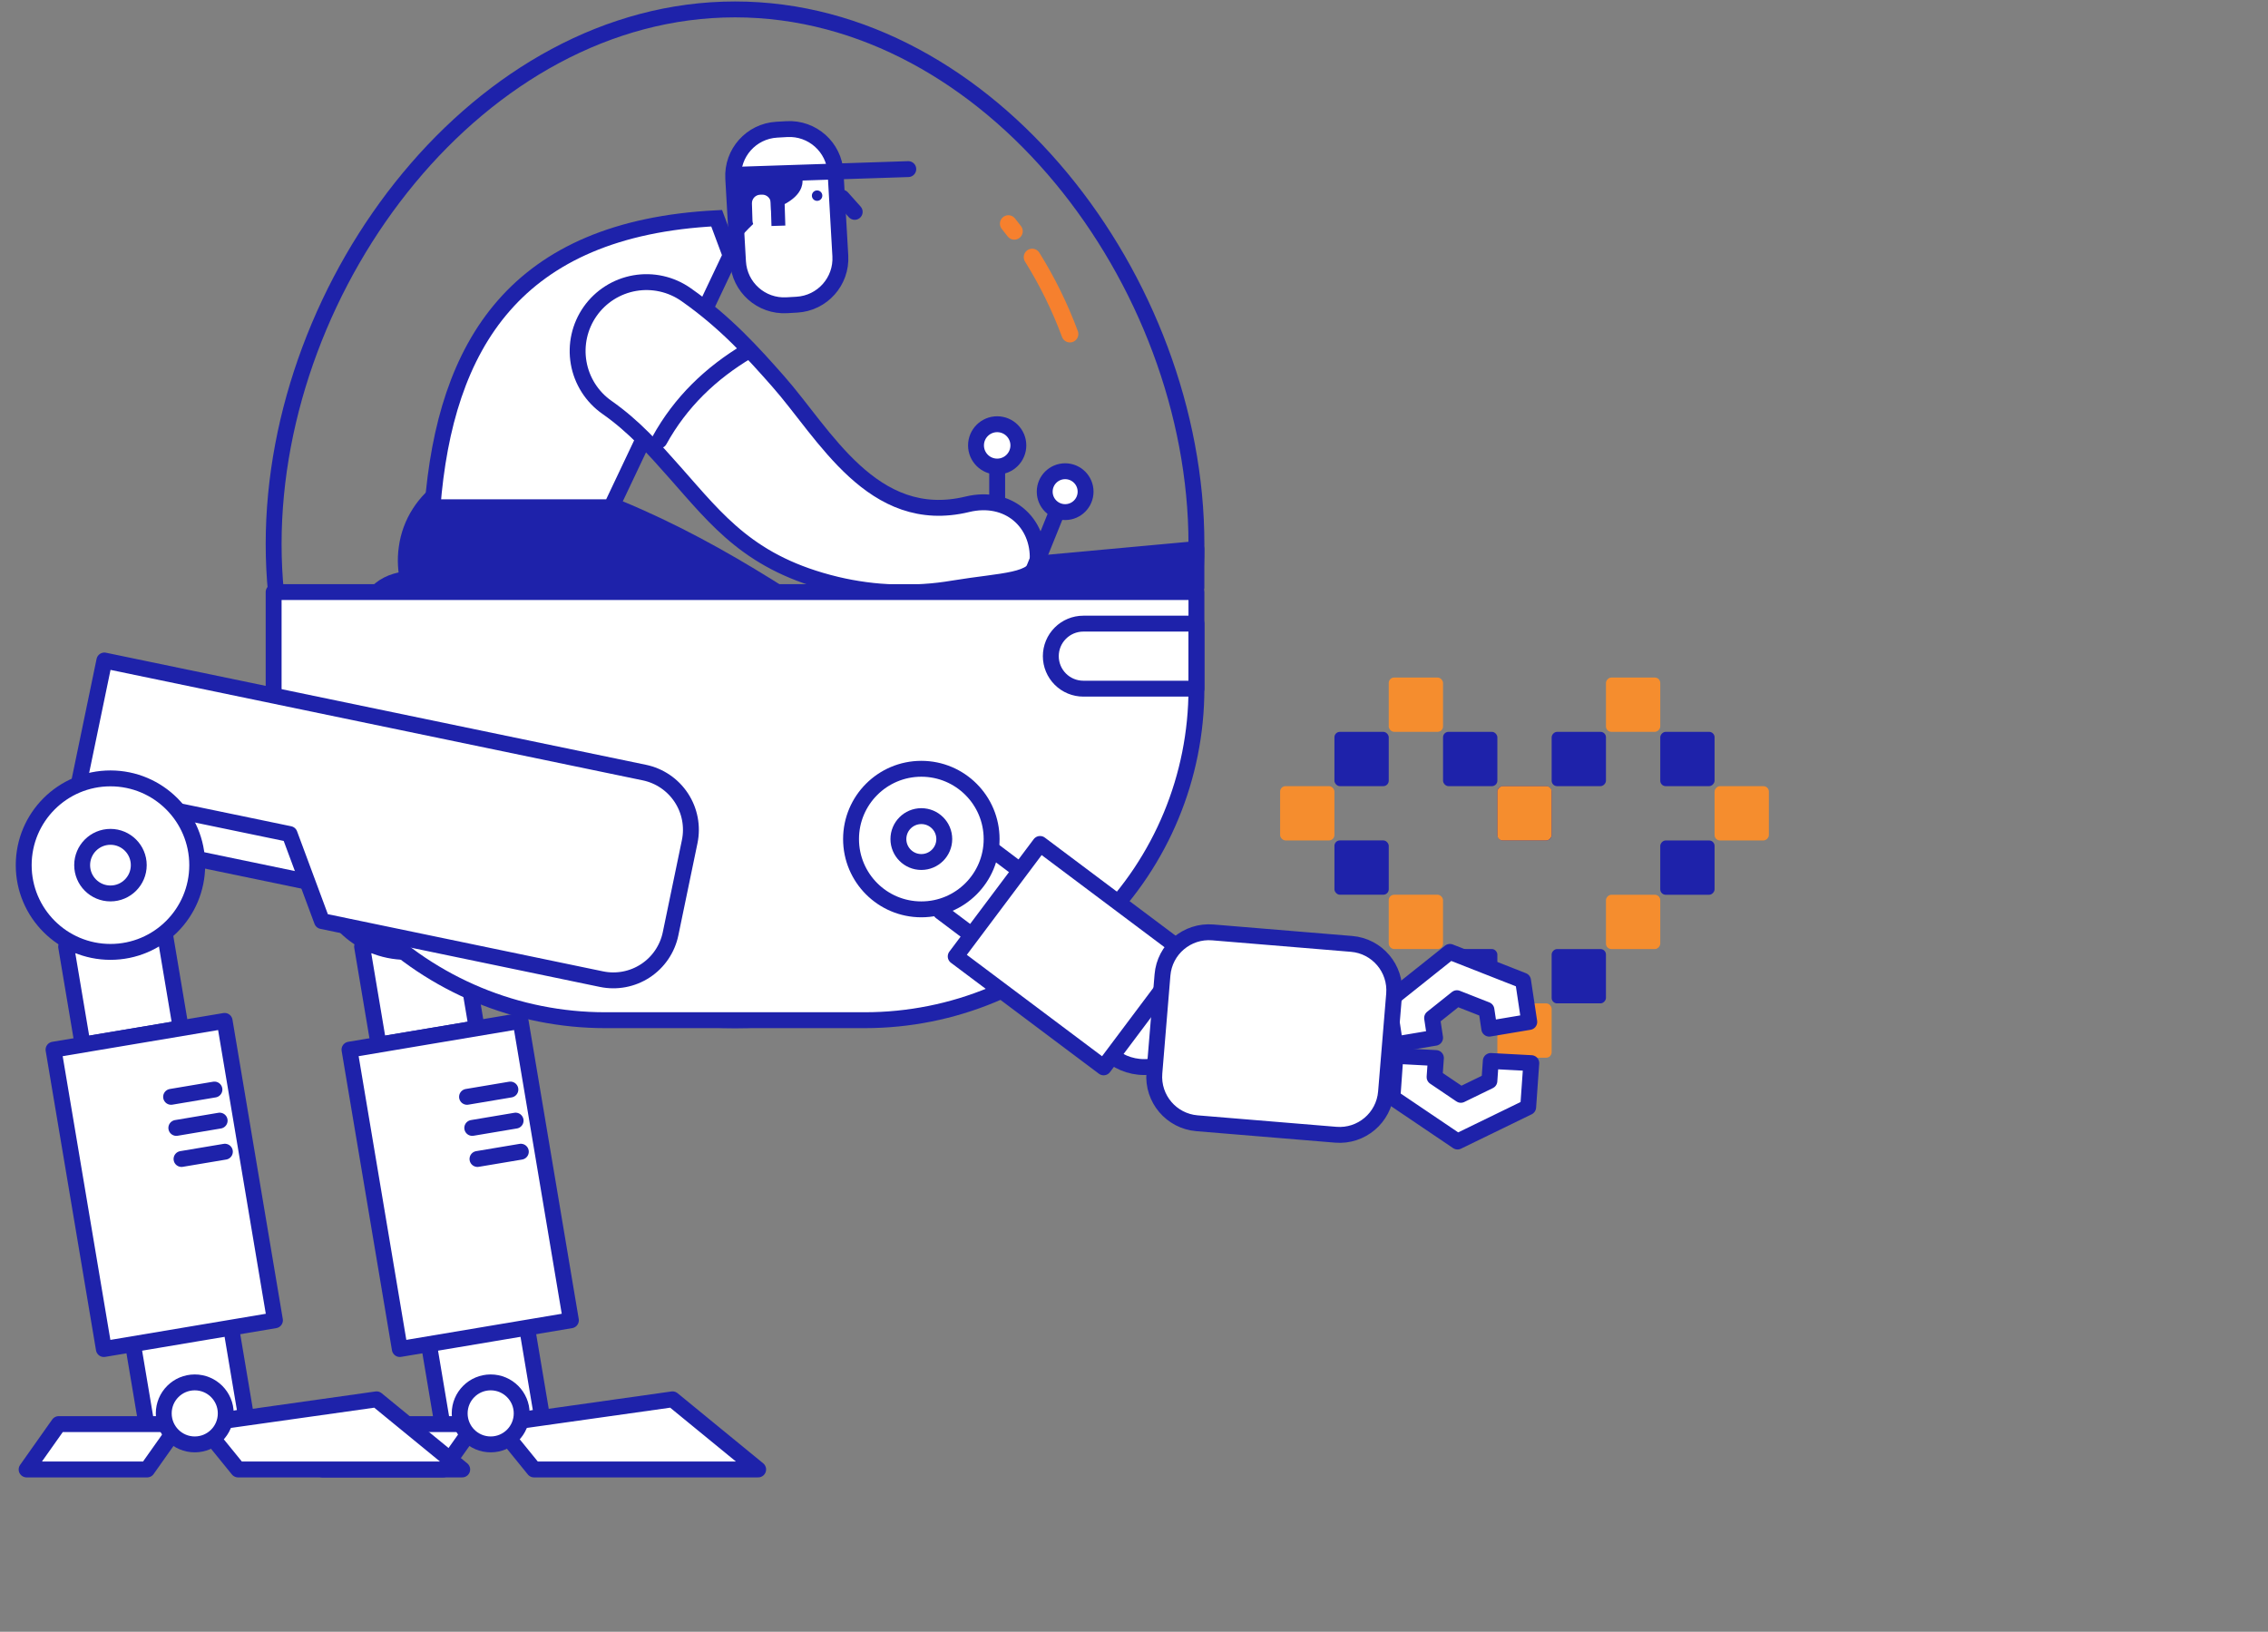 <svg width="877" height="631" viewBox="0 0 877 631" fill="none" xmlns="http://www.w3.org/2000/svg">
<rect x="0" y="0" width="877" height="631" fill="#808080" stroke="none"/>
<rect x="579.002" y="304.016" width="21" height="20.997" rx="2.1" fill="#1E22AA"/>
<rect x="579.002" y="388.008" width="21" height="20.997" rx="2.1" fill="#F58D2E"/>
<rect width="21" height="20.997" rx="2.1" transform="matrix(-1 0 0 1 683.997 304.008)" fill="#F58D2E"/>
<rect width="21" height="20.997" rx="2.1" transform="matrix(-1 0 0 1 600 304.008)" fill="#F58D2E"/>
<rect width="21" height="20.997" rx="2.1" transform="matrix(-1 0 0 1 620.994 367)" fill="#1E22AA"/>
<rect width="21" height="20.997" rx="2.1" transform="matrix(-1 0 0 1 641.998 262)" fill="#F58D2E"/>
<rect width="21" height="20.997" rx="2.1" transform="matrix(-1 0 0 1 641.998 346)" fill="#F58D2E"/>
<rect width="21" height="20.997" rx="2.1" transform="matrix(-1 0 0 1 662.998 283.004)" fill="#1E22AA"/>
<rect width="21" height="20.997" rx="2.1" transform="matrix(-1 0 0 1 620.999 283.004)" fill="#1E22AA"/>
<rect width="21" height="20.997" rx="2.1" transform="matrix(-1 0 0 1 662.996 325.008)" fill="#1E22AA"/>
<rect x="495" y="304" width="21" height="20.997" rx="2.1" fill="#F58D2E"/>
<rect x="558" y="366.984" width="21" height="20.997" rx="2.1" fill="#1E22AA"/>
<rect x="536.999" y="262" width="21" height="20.997" rx="2.1" fill="#F58D2E"/>
<rect x="536.998" y="345.992" width="21" height="20.997" rx="2.1" fill="#F58D2E"/>
<rect x="516.002" y="283.004" width="21" height="20.997" rx="2.1" fill="#1E22AA"/>
<rect x="558.001" y="283.004" width="21" height="20.997" rx="2.1" fill="#1E22AA"/>
<rect x="516.004" y="324.988" width="21" height="20.997" rx="2.1" fill="#1E22AA"/>
<path d="M318.586 322.229L154.87 288.266L147.622 323.203L311.337 357.166L318.586 322.229Z" fill="white" stroke="#1E22AA" stroke-width="6.144" stroke-linecap="round" stroke-linejoin="round"/>
<path d="M154.795 255.414L144.404 305.511L226.427 322.522L238.93 356.176L347.026 378.632C352.893 379.848 359.003 378.685 364.012 375.397C369.021 372.109 372.52 366.965 373.737 361.099L381.125 325.463C382.341 319.597 381.178 313.486 377.889 308.477C374.602 303.468 369.458 299.97 363.592 298.752L154.795 255.414Z" fill="white" stroke="#1E22AA" stroke-width="6.144" stroke-linecap="round" stroke-linejoin="round"/>
<path d="M177.962 359.68L140.018 366.057L146.394 404.002L184.339 397.624L177.962 359.68Z" fill="white" stroke="#1E22AA" stroke-width="6.144" stroke-linecap="round" stroke-linejoin="round"/>
<path d="M203.197 509.836L165.252 516.21L171.629 554.157L209.574 547.775L203.197 509.836Z" fill="white" stroke="#1E22AA" stroke-width="6.144" stroke-linecap="round" stroke-linejoin="round"/>
<path d="M201.298 394.777L135.141 405.896L154.598 521.666L220.754 510.553L201.298 394.777Z" fill="white" stroke="#1E22AA" stroke-width="6.144" stroke-linecap="round" stroke-linejoin="round"/>
<path d="M157.154 368.093C175.68 368.093 190.7 353.073 190.7 334.546C190.7 316.019 175.68 301 157.154 301C138.626 301 123.607 316.019 123.607 334.546C123.607 353.073 138.626 368.093 157.154 368.093Z" fill="white" stroke="#1E22AA" stroke-width="6.144" stroke-linecap="round" stroke-linejoin="round"/>
<path d="M157.154 345.493C163.198 345.493 168.098 340.594 168.098 334.549C168.098 328.505 163.198 323.605 157.154 323.605C151.11 323.605 146.21 328.505 146.21 334.549C146.21 340.594 151.11 345.493 157.154 345.493Z" fill="white" stroke="#1E22AA" stroke-width="6.144" stroke-linecap="round" stroke-linejoin="round"/>
<path d="M180.593 424.143L197.358 421.324" stroke="#1E22AA" stroke-width="6.144" stroke-linecap="round" stroke-linejoin="round"/>
<path d="M182.613 436.162L199.379 433.344" stroke="#1E22AA" stroke-width="6.144" stroke-linecap="round" stroke-linejoin="round"/>
<path d="M184.632 448.174L201.398 445.363" stroke="#1E22AA" stroke-width="6.144" stroke-linecap="round" stroke-linejoin="round"/>
<path d="M171.331 568.236H124.721L137.132 550.695H183.742L171.331 568.236Z" fill="white" stroke="#1E22AA" stroke-width="6.144" stroke-linecap="round" stroke-linejoin="round"/>
<path d="M206.49 568.235H293.167L260.051 541.117L192.236 550.694L206.49 568.235Z" fill="white" stroke="#1E22AA" stroke-width="6.144" stroke-linecap="round" stroke-linejoin="round"/>
<path d="M189.74 558.543C196.361 558.543 201.729 553.175 201.729 546.555C201.729 539.935 196.361 534.566 189.74 534.566C183.119 534.566 177.752 539.935 177.752 546.555C177.752 553.175 183.119 558.543 189.74 558.543Z" fill="white" stroke="#1E22AA" stroke-width="6.144" stroke-linecap="round" stroke-linejoin="round"/>
<path d="M203.372 251.912C203.342 250.114 202.65 248.391 201.429 247.072C200.207 245.752 198.542 244.93 196.751 244.762C169.103 242.136 170.424 225.316 160.571 225.316C150.249 225.316 143.291 230.454 143.291 239.985C143.291 249.516 151.47 255.683 161.477 256.651L190.131 256.751C197.65 256.751 203.372 259.055 203.372 252.066V251.912Z" fill="white" stroke="#1E22AA" stroke-width="9.216" stroke-miterlimit="10" stroke-linecap="round"/>
<path d="M200.515 180.588C244.959 191.463 283.014 213.166 319.97 238.034C335.691 248.295 337.88 271.296 324.486 284.391L255.619 353.011C250.817 357.813 244.353 360.586 237.565 360.757C230.776 360.927 224.181 358.483 219.145 353.928C214.107 349.373 211.013 343.057 210.502 336.285C209.991 329.514 212.101 322.804 216.398 317.545L277.776 242.151L284.926 290.312C276.478 285.804 268.191 281.534 259.897 277.594C236.604 266.45 210.614 256.988 185.977 253.632C181.128 252.958 176.459 251.335 172.238 248.856C168.016 246.377 164.324 243.09 161.373 239.184C158.422 235.278 156.269 230.829 155.038 226.09C153.807 221.352 153.521 216.417 154.197 211.569C157.1 189.627 179.149 174.943 200.515 180.626V180.588Z" fill="#1E22AA"/>
<path d="M277.123 84.383L282.499 98.798L236.343 196.15H167.223C172.146 133.251 199.31 88.33 277.123 84.383Z" fill="white" stroke="#1E22AA" stroke-width="6.144" stroke-miterlimit="10" stroke-linecap="round"/>
<path d="M304.231 118.039L308.126 117.816C317.976 117.253 325.505 108.812 324.942 98.963L323.101 66.743C322.538 56.894 314.097 49.365 304.247 49.928L300.353 50.151C290.502 50.714 282.974 59.155 283.536 69.004L285.377 101.223C285.94 111.073 294.381 118.601 304.231 118.039Z" fill="white" stroke="#1E22AA" stroke-width="6.144" stroke-miterlimit="10" stroke-linecap="round"/>
<path d="M315.961 77.672C317.076 77.672 317.981 76.768 317.981 75.653C317.981 74.537 317.076 73.633 315.961 73.633C314.845 73.633 313.941 74.537 313.941 75.653C313.941 76.768 314.845 77.672 315.961 77.672Z" fill="#1E22AA"/>
<path d="M325.598 76.445L330.498 81.929" stroke="#1E22AA" stroke-width="6.144" stroke-miterlimit="10" stroke-linecap="round"/>
<path d="M351.219 65.391L286.361 67.526" stroke="#1E22AA" stroke-width="6.144" stroke-miterlimit="10" stroke-linecap="round"/>
<path d="M309.217 65.941C309.217 65.941 315.422 75.011 298.703 80.994C293.78 82.761 284.042 94.288 284.042 94.288L282.506 66.878L309.217 65.941Z" fill="#1E22AA"/>
<path d="M294.663 75.271L293.941 75.294C292.127 75.352 290.703 76.869 290.759 78.683L290.971 85.385C291.029 87.199 292.547 88.624 294.361 88.566L295.083 88.544C296.897 88.486 298.321 86.969 298.264 85.154L298.052 78.453C297.995 76.638 296.477 75.214 294.663 75.271Z" fill="white"/>
<path d="M303.673 87.223L298.32 87.392L298.005 77.392L303.289 75.012L303.673 87.223Z" fill="#1E22AA"/>
<path d="M367.447 227.181H462.633V212.312L367.447 221.052V227.181Z" fill="#1E22AA" stroke="#1E22AA" stroke-width="6.144" stroke-linecap="round" stroke-linejoin="round"/>
<path d="M385.595 180.421C390.117 180.421 393.782 176.755 393.782 172.234C393.782 167.713 390.117 164.047 385.595 164.047C381.074 164.047 377.408 167.713 377.408 172.234C377.408 176.755 381.074 180.421 385.595 180.421Z" fill="white" stroke="#1E22AA" stroke-width="6.144" stroke-linecap="round" stroke-linejoin="round"/>
<path d="M385.594 210.54V182.754" stroke="#1E22AA" stroke-width="6.144" stroke-linecap="round" stroke-linejoin="round"/>
<path d="M368.531 227.56C353.551 230.091 338.215 229.585 323.434 226.07C290.041 218.037 277.63 201.494 260.964 182.686C252.862 173.531 245.205 164.891 234.699 157.526C231.836 155.519 229.396 152.967 227.519 150.017C225.642 147.066 224.364 143.774 223.76 140.331C222.537 133.375 224.128 126.218 228.182 120.436C232.237 114.653 238.422 110.718 245.378 109.495C252.334 108.274 259.491 109.865 265.273 113.919C280.917 124.886 291.5 136.836 300.839 147.389C318.772 167.648 337.365 203.883 374.06 195.005C389.812 191.203 401.839 201.917 401.255 216.601C400.925 224.934 387.784 224.373 368.531 227.56Z" fill="white" stroke="#1E22AA" stroke-width="6.144" stroke-miterlimit="10" stroke-linecap="round"/>
<path d="M289.257 135.691C274.85 144.255 263.145 155.498 254.989 170.29" stroke="#1E22AA" stroke-width="6.144" stroke-miterlimit="10" stroke-linecap="round"/>
<path d="M462.641 210.386C462.641 312.069 382.769 394.507 284.227 394.507C185.684 394.507 105.812 312.069 105.812 210.386C105.812 108.703 185.684 3.641 284.227 3.641C382.769 3.641 462.641 108.703 462.641 210.386Z" stroke="#1E22AA" stroke-width="6.144" stroke-miterlimit="10" stroke-linecap="round"/>
<path d="M105.812 228.953H462.641V266.316C462.641 300.312 449.136 332.916 425.098 356.956C401.06 380.995 368.457 394.501 334.461 394.503H233.999C200.002 394.503 167.397 380.998 143.357 356.958C119.318 332.918 105.812 300.313 105.812 266.316V228.953Z" fill="white" stroke="#1E22AA" stroke-width="6.144" stroke-linecap="round" stroke-linejoin="round"/>
<path d="M411.876 198.028C416.241 198.028 419.779 194.49 419.779 190.125C419.779 185.761 416.241 182.223 411.876 182.223C407.512 182.223 403.974 185.761 403.974 190.125C403.974 194.49 407.512 198.028 411.876 198.028Z" fill="white" stroke="#1E22AA" stroke-width="6.144" stroke-linecap="round" stroke-linejoin="round"/>
<path d="M398.021 224.411L408.067 199.543" stroke="#1E22AA" stroke-width="6.144" stroke-linecap="round" stroke-linejoin="round"/>
<path d="M204.143 322.221L40.427 288.258L33.18 323.195L196.895 357.158L204.143 322.221Z" fill="white" stroke="#1E22AA" stroke-width="6.144" stroke-linecap="round" stroke-linejoin="round"/>
<path d="M40.356 255.414L29.965 305.511L111.987 322.522L124.49 356.176L232.586 378.632C238.453 379.848 244.563 378.685 249.573 375.397C254.582 372.109 258.08 366.965 259.297 361.099L266.693 325.463C267.91 319.597 266.746 313.486 263.458 308.477C260.17 303.468 255.026 299.97 249.16 298.752L40.356 255.414Z" fill="white" stroke="#1E22AA" stroke-width="6.144" stroke-linecap="round" stroke-linejoin="round"/>
<path d="M63.522 359.688L25.577 366.064L31.954 404.009L69.898 397.632L63.522 359.688Z" fill="white" stroke="#1E22AA" stroke-width="6.144" stroke-linecap="round" stroke-linejoin="round"/>
<path d="M88.765 509.836L50.82 516.21L57.197 554.157L95.142 547.783L88.765 509.836Z" fill="white" stroke="#1E22AA" stroke-width="6.144" stroke-linecap="round" stroke-linejoin="round"/>
<path d="M86.858 394.781L20.701 405.9L40.158 521.673L106.316 510.552L86.858 394.781Z" fill="white" stroke="#1E22AA" stroke-width="6.144" stroke-linecap="round" stroke-linejoin="round"/>
<path d="M42.714 368.093C61.241 368.093 76.26 353.073 76.26 334.546C76.26 316.019 61.241 301 42.714 301C24.187 301 9.168 316.019 9.168 334.546C9.168 353.073 24.187 368.093 42.714 368.093Z" fill="white" stroke="#1E22AA" stroke-width="6.144" stroke-linecap="round" stroke-linejoin="round"/>
<path d="M42.714 345.493C48.758 345.493 53.657 340.594 53.657 334.549C53.657 328.505 48.758 323.605 42.714 323.605C36.669 323.605 31.77 328.505 31.77 334.549C31.77 340.594 36.669 345.493 42.714 345.493Z" fill="white" stroke="#1E22AA" stroke-width="6.144" stroke-linecap="round" stroke-linejoin="round"/>
<path d="M66.161 424.143L82.919 421.324" stroke="#1E22AA" stroke-width="6.144" stroke-linecap="round" stroke-linejoin="round"/>
<path d="M68.181 436.162L84.938 433.344" stroke="#1E22AA" stroke-width="6.144" stroke-linecap="round" stroke-linejoin="round"/>
<path d="M70.193 448.174L86.959 445.363" stroke="#1E22AA" stroke-width="6.144" stroke-linecap="round" stroke-linejoin="round"/>
<path d="M56.899 568.236H10.289L22.692 550.695H69.302L56.899 568.236Z" fill="white" stroke="#1E22AA" stroke-width="6.144" stroke-linecap="round" stroke-linejoin="round"/>
<path d="M92.058 568.235H178.727L145.618 541.117L77.804 550.694L92.058 568.235Z" fill="white" stroke="#1E22AA" stroke-width="6.144" stroke-linecap="round" stroke-linejoin="round"/>
<path d="M75.308 558.543C81.929 558.543 87.296 553.175 87.296 546.555C87.296 539.935 81.929 534.566 75.308 534.566C68.686 534.566 63.319 539.935 63.319 546.555C63.319 553.175 68.686 558.543 75.308 558.543Z" fill="white" stroke="#1E22AA" stroke-width="6.144" stroke-linecap="round" stroke-linejoin="round"/>
<path d="M382.523 327.672L363.771 352.574L388.674 371.327L407.425 346.424L382.523 327.672Z" fill="white" stroke="#1E22AA" stroke-width="6.144" stroke-linecap="round" stroke-linejoin="round"/>
<path d="M442.472 412.632C453.738 412.632 462.87 403.5 462.87 392.234C462.87 380.968 453.738 371.836 442.472 371.836C431.207 371.836 422.074 380.968 422.074 392.234C422.074 403.5 431.207 412.632 442.472 412.632Z" fill="white" stroke="#1E22AA" stroke-width="6.144" stroke-linecap="round" stroke-linejoin="round"/>
<path d="M402.172 326.352L369.557 369.839L426.757 412.739L459.373 369.252L402.172 326.352Z" fill="white" stroke="#1E22AA" stroke-width="6.144" stroke-linecap="round" stroke-linejoin="round"/>
<path d="M356.264 351.644C371.276 351.644 383.444 339.475 383.444 324.465C383.444 309.454 371.276 297.285 356.264 297.285C341.254 297.285 329.085 309.454 329.085 324.465C329.085 339.475 341.254 351.644 356.264 351.644Z" fill="white" stroke="#1E22AA" stroke-width="6.144" stroke-linecap="round" stroke-linejoin="round"/>
<path d="M356.265 333.335C361.164 333.335 365.135 329.363 365.135 324.464C365.135 319.565 361.164 315.594 356.265 315.594C351.366 315.594 347.395 319.565 347.395 324.464C347.395 329.363 351.366 333.335 356.265 333.335Z" fill="white" stroke="#1E22AA" stroke-width="6.144" stroke-linecap="round" stroke-linejoin="round"/>
<path d="M560.668 368.094L536.914 387.025L539.118 401.64L539.456 403.898L554.924 401.302L553.772 393.645L563.364 385.996L574.784 390.481L575.875 397.777L591.342 395.181L588.938 379.199L560.668 368.094Z" fill="white" stroke="#1E22AA" stroke-width="6.144" stroke-linecap="round" stroke-linejoin="round"/>
<path d="M563.61 441.425L590.92 428.138L591.964 413.393L592.126 411.112L576.466 410.275L575.921 418.001L564.885 423.369L554.724 416.503L555.246 409.138L539.587 408.301L538.442 424.421L563.61 441.425Z" fill="white" stroke="#1E22AA" stroke-width="6.144" stroke-linecap="round" stroke-linejoin="round"/>
<path d="M449.513 377.029L446.378 414.915C445.557 424.832 452.931 433.537 462.848 434.357L516.509 438.798C526.423 439.619 535.133 432.244 535.954 422.327L539.088 384.44C539.909 374.524 532.529 365.819 522.614 364.999L468.954 360.558C459.038 359.738 450.333 367.112 449.513 377.029Z" fill="white" stroke="#1E22AA" stroke-width="6.144" stroke-linecap="round" stroke-linejoin="round"/>
<path d="M418.902 241.16H462.64V266.304H418.902C415.568 266.304 412.37 264.98 410.013 262.622C407.655 260.264 406.33 257.067 406.33 253.732C406.33 250.398 407.655 247.2 410.013 244.843C412.37 242.485 415.568 241.16 418.902 241.16Z" stroke="#1E22AA" stroke-width="6.144" stroke-linecap="round" stroke-linejoin="round"/>
<path d="M399.127 99.434C404.982 108.825 409.871 118.786 413.719 129.163" stroke="#F6802E" stroke-width="6.52" stroke-miterlimit="10" stroke-linecap="round"/>
<path d="M389.918 86.492C390.691 87.454 391.459 88.43 392.222 89.418" stroke="#F6802E" stroke-width="6.52" stroke-miterlimit="10" stroke-linecap="round"/>
</svg>
